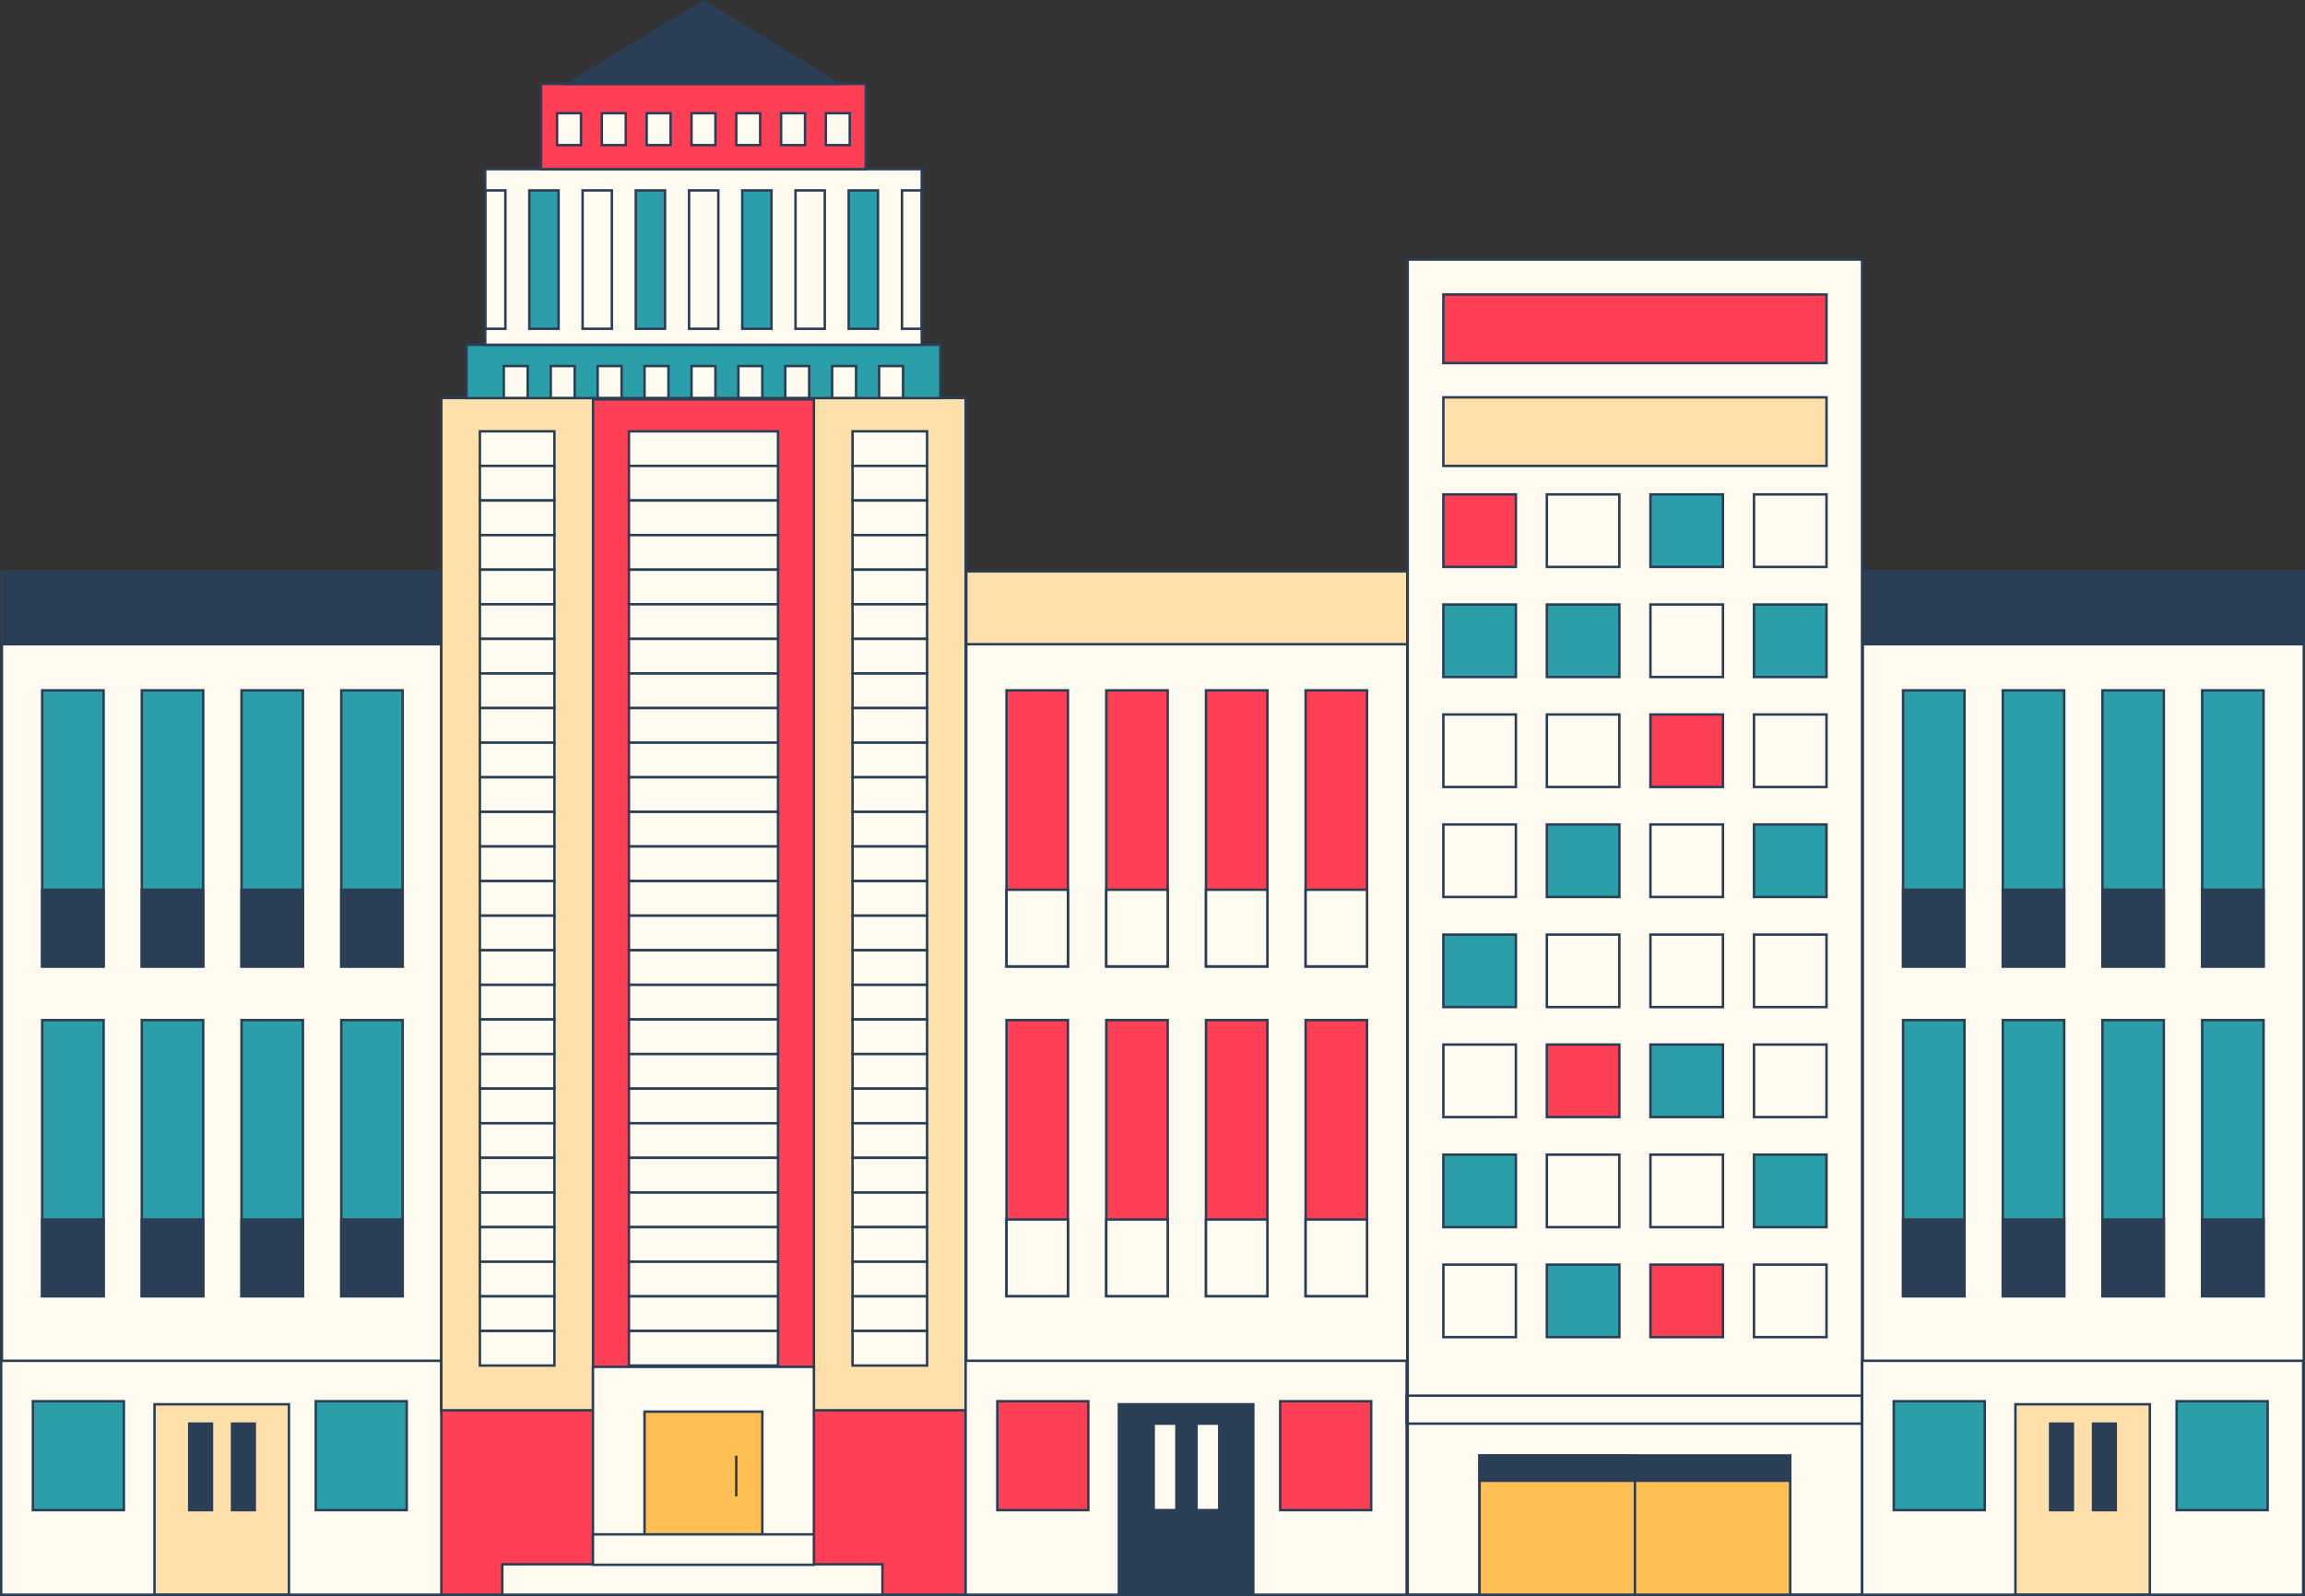 <svg id="Layer_1" data-name="Layer 1" xmlns="http://www.w3.org/2000/svg" viewBox="0 0 215.86 149.45"><rect x="0" y="0" width="215.86" height="149.45" fill="#333333" stroke="none"/><rect x="0.18" y="53.81" width="41.3" height="95.52" fill="#fffbf0" stroke="#2a3f55" stroke-miterlimit="10" stroke-width="0.23"/><rect x="0.11" y="127.43" width="41.3" height="21.91" fill="#fffbf0" stroke="#2a3f55" stroke-miterlimit="10" stroke-width="0.23"/><rect x="0.18" y="53.51" width="41.3" height="6.82" fill="#2a3f55" stroke="#2a3f55" stroke-miterlimit="10" stroke-width="0.23"/><rect x="31.96" y="64.65" width="5.75" height="25.86" fill="#2a9faa" stroke="#2a3f55" stroke-miterlimit="10" stroke-width="0.23"/><rect x="31.96" y="83.32" width="5.75" height="7.18" fill="#2a3f55" stroke="#2a3f55" stroke-miterlimit="10" stroke-width="0.23"/><rect x="22.62" y="64.65" width="5.75" height="25.86" fill="#2a9faa" stroke="#2a3f55" stroke-miterlimit="10" stroke-width="0.23"/><rect x="22.62" y="83.32" width="5.75" height="7.18" fill="#2a3f55" stroke="#2a3f55" stroke-miterlimit="10" stroke-width="0.23"/><rect x="13.28" y="64.65" width="5.75" height="25.86" fill="#2a9faa" stroke="#2a3f55" stroke-miterlimit="10" stroke-width="0.23"/><rect x="13.28" y="83.32" width="5.75" height="7.18" fill="#2a3f55" stroke="#2a3f55" stroke-miterlimit="10" stroke-width="0.23"/><rect x="3.95" y="64.65" width="5.75" height="25.86" fill="#2a9faa" stroke="#2a3f55" stroke-miterlimit="10" stroke-width="0.23"/><rect x="3.95" y="83.32" width="5.75" height="7.18" fill="#2a3f55" stroke="#2a3f55" stroke-miterlimit="10" stroke-width="0.23"/><rect x="31.96" y="95.53" width="5.75" height="25.86" fill="#2a9faa" stroke="#2a3f55" stroke-miterlimit="10" stroke-width="0.23"/><rect x="31.96" y="114.2" width="5.75" height="7.18" fill="#2a3f55" stroke="#2a3f55" stroke-miterlimit="10" stroke-width="0.23"/><rect x="22.62" y="95.53" width="5.75" height="25.86" fill="#2a9faa" stroke="#2a3f55" stroke-miterlimit="10" stroke-width="0.23"/><rect x="22.62" y="114.2" width="5.75" height="7.18" fill="#2a3f55" stroke="#2a3f55" stroke-miterlimit="10" stroke-width="0.23"/><rect x="13.28" y="95.53" width="5.75" height="25.86" fill="#2a9faa" stroke="#2a3f55" stroke-miterlimit="10" stroke-width="0.23"/><rect x="13.28" y="114.2" width="5.75" height="7.18" fill="#2a3f55" stroke="#2a3f55" stroke-miterlimit="10" stroke-width="0.23"/><rect x="3.95" y="95.53" width="5.75" height="25.86" fill="#2a9faa" stroke="#2a3f55" stroke-miterlimit="10" stroke-width="0.23"/><rect x="3.95" y="114.2" width="5.75" height="7.18" fill="#2a3f55" stroke="#2a3f55" stroke-miterlimit="10" stroke-width="0.23"/><rect x="41.33" y="37.4" width="49.1" height="111.94" fill="#ff3f55" stroke="#2a3f55" stroke-miterlimit="10" stroke-width="0.23"/><rect x="41.33" y="37.27" width="14.21" height="94.8" fill="#ffdfaa" stroke="#2a3f55" stroke-miterlimit="10" stroke-width="0.23"/><rect x="76.22" y="37.27" width="14.21" height="94.8" fill="#ffdfaa" stroke="#2a3f55" stroke-miterlimit="10" stroke-width="0.23"/><rect x="43.69" y="32.29" width="44.37" height="4.99" fill="#2a9faa" stroke="#2a3f55" stroke-miterlimit="10" stroke-width="0.23"/><rect x="45.44" y="15.84" width="40.88" height="16.45" fill="#fffbf0" stroke="#2a3f55" stroke-miterlimit="10" stroke-width="0.23"/><rect x="50.67" y="7.86" width="30.41" height="7.98" fill="#ff3f55" stroke="#2a3f55" stroke-miterlimit="10" stroke-width="0.23"/><polygon points="65.88 0.13 53.16 7.86 78.59 7.86 65.88 0.13" fill="#2a3f55" stroke="#2a3f55" stroke-miterlimit="10" stroke-width="0.23"/><rect x="73.15" y="10.6" width="2.24" height="2.99" fill="#fffbf0" stroke="#2a3f55" stroke-miterlimit="10" stroke-width="0.23"/><rect x="77.34" y="10.6" width="2.24" height="2.99" fill="#fffbf0" stroke="#2a3f55" stroke-miterlimit="10" stroke-width="0.23"/><rect x="64.76" y="10.6" width="2.24" height="2.99" fill="#fffbf0" stroke="#2a3f55" stroke-miterlimit="10" stroke-width="0.23"/><rect x="68.95" y="10.6" width="2.24" height="2.99" fill="#fffbf0" stroke="#2a3f55" stroke-miterlimit="10" stroke-width="0.23"/><rect x="56.36" y="10.6" width="2.24" height="2.99" fill="#fffbf0" stroke="#2a3f55" stroke-miterlimit="10" stroke-width="0.23"/><rect x="52.17" y="10.6" width="2.24" height="2.99" fill="#fffbf0" stroke="#2a3f55" stroke-miterlimit="10" stroke-width="0.23"/><rect x="60.56" y="10.6" width="2.24" height="2.99" fill="#fffbf0" stroke="#2a3f55" stroke-miterlimit="10" stroke-width="0.23"/><rect x="73.54" y="34.28" width="2.24" height="2.99" fill="#fffbf0" stroke="#2a3f55" stroke-miterlimit="10" stroke-width="0.23"/><rect x="77.93" y="34.28" width="2.24" height="2.99" fill="#fffbf0" stroke="#2a3f55" stroke-miterlimit="10" stroke-width="0.23"/><rect x="82.33" y="34.28" width="2.24" height="2.99" fill="#fffbf0" stroke="#2a3f55" stroke-miterlimit="10" stroke-width="0.23"/><rect x="64.76" y="34.28" width="2.24" height="2.99" fill="#fffbf0" stroke="#2a3f55" stroke-miterlimit="10" stroke-width="0.23"/><rect x="69.15" y="34.28" width="2.24" height="2.99" fill="#fffbf0" stroke="#2a3f55" stroke-miterlimit="10" stroke-width="0.23"/><rect x="55.97" y="34.28" width="2.24" height="2.99" fill="#fffbf0" stroke="#2a3f55" stroke-miterlimit="10" stroke-width="0.23"/><rect x="51.58" y="34.28" width="2.24" height="2.99" fill="#fffbf0" stroke="#2a3f55" stroke-miterlimit="10" stroke-width="0.23"/><rect x="47.18" y="34.28" width="2.24" height="2.99" fill="#fffbf0" stroke="#2a3f55" stroke-miterlimit="10" stroke-width="0.23"/><rect x="60.36" y="34.28" width="2.24" height="2.99" fill="#fffbf0" stroke="#2a3f55" stroke-miterlimit="10" stroke-width="0.23"/><rect x="54.56" y="17.83" width="2.74" height="12.96" fill="#fffbf0" stroke="#2a3f55" stroke-miterlimit="10" stroke-width="0.23"/><rect x="59.54" y="17.83" width="2.74" height="12.96" fill="#2a9faa" stroke="#2a3f55" stroke-miterlimit="10" stroke-width="0.23"/><rect x="45.46" y="17.83" width="1.87" height="12.96" fill="#fffbf0" stroke="#2a3f55" stroke-miterlimit="10" stroke-width="0.23"/><rect x="49.57" y="17.83" width="2.74" height="12.96" fill="#2a9faa" stroke="#2a3f55" stroke-miterlimit="10" stroke-width="0.23"/><rect x="64.53" y="17.83" width="2.74" height="12.96" fill="#fffbf0" stroke="#2a3f55" stroke-miterlimit="10" stroke-width="0.23"/><rect x="69.51" y="17.83" width="2.74" height="12.96" fill="#2a9faa" stroke="#2a3f55" stroke-miterlimit="10" stroke-width="0.23"/><rect x="74.5" y="17.83" width="2.74" height="12.96" fill="#fffbf0" stroke="#2a3f55" stroke-miterlimit="10" stroke-width="0.23"/><rect x="79.48" y="17.83" width="2.74" height="12.96" fill="#2a9faa" stroke="#2a3f55" stroke-miterlimit="10" stroke-width="0.23"/><rect x="84.47" y="17.83" width="1.83" height="12.96" fill="#fffbf0" stroke="#2a3f55" stroke-miterlimit="10" stroke-width="0.23"/><rect x="58.9" y="40.39" width="13.96" height="3.24" fill="#fffbf0" stroke="#2a3f55" stroke-miterlimit="10" stroke-width="0.23"/><rect x="58.9" y="43.63" width="13.96" height="3.24" fill="#fffbf0" stroke="#2a3f55" stroke-miterlimit="10" stroke-width="0.23"/><rect x="58.9" y="46.87" width="13.96" height="3.24" fill="#fffbf0" stroke="#2a3f55" stroke-miterlimit="10" stroke-width="0.23"/><rect x="58.9" y="50.11" width="13.96" height="3.24" fill="#fffbf0" stroke="#2a3f55" stroke-miterlimit="10" stroke-width="0.23"/><rect x="58.9" y="53.35" width="13.96" height="3.24" fill="#fffbf0" stroke="#2a3f55" stroke-miterlimit="10" stroke-width="0.23"/><rect x="58.9" y="56.59" width="13.96" height="3.24" fill="#fffbf0" stroke="#2a3f55" stroke-miterlimit="10" stroke-width="0.23"/><rect x="58.9" y="59.83" width="13.96" height="3.24" fill="#fffbf0" stroke="#2a3f55" stroke-miterlimit="10" stroke-width="0.23"/><rect x="58.9" y="63.07" width="13.96" height="3.24" fill="#fffbf0" stroke="#2a3f55" stroke-miterlimit="10" stroke-width="0.23"/><rect x="58.9" y="66.31" width="13.96" height="3.24" fill="#fffbf0" stroke="#2a3f55" stroke-miterlimit="10" stroke-width="0.23"/><rect x="58.9" y="69.55" width="13.96" height="3.24" fill="#fffbf0" stroke="#2a3f55" stroke-miterlimit="10" stroke-width="0.23"/><rect x="58.9" y="72.79" width="13.96" height="3.24" fill="#fffbf0" stroke="#2a3f55" stroke-miterlimit="10" stroke-width="0.23"/><rect x="58.9" y="76.03" width="13.96" height="3.24" fill="#fffbf0" stroke="#2a3f55" stroke-miterlimit="10" stroke-width="0.23"/><rect x="58.9" y="79.27" width="13.96" height="3.24" fill="#fffbf0" stroke="#2a3f55" stroke-miterlimit="10" stroke-width="0.23"/><rect x="58.9" y="82.51" width="13.96" height="3.24" fill="#fffbf0" stroke="#2a3f55" stroke-miterlimit="10" stroke-width="0.23"/><rect x="58.9" y="85.75" width="13.96" height="3.24" fill="#fffbf0" stroke="#2a3f55" stroke-miterlimit="10" stroke-width="0.23"/><rect x="58.9" y="88.99" width="13.96" height="3.24" fill="#fffbf0" stroke="#2a3f55" stroke-miterlimit="10" stroke-width="0.23"/><rect x="58.9" y="92.23" width="13.96" height="3.24" fill="#fffbf0" stroke="#2a3f55" stroke-miterlimit="10" stroke-width="0.23"/><rect x="58.9" y="95.47" width="13.96" height="3.24" fill="#fffbf0" stroke="#2a3f55" stroke-miterlimit="10" stroke-width="0.23"/><rect x="58.9" y="98.71" width="13.96" height="3.24" fill="#fffbf0" stroke="#2a3f55" stroke-miterlimit="10" stroke-width="0.23"/><rect x="58.9" y="101.95" width="13.96" height="3.24" fill="#fffbf0" stroke="#2a3f55" stroke-miterlimit="10" stroke-width="0.23"/><rect x="58.9" y="105.19" width="13.96" height="3.24" fill="#fffbf0" stroke="#2a3f55" stroke-miterlimit="10" stroke-width="0.23"/><rect x="58.9" y="108.43" width="13.96" height="3.24" fill="#fffbf0" stroke="#2a3f55" stroke-miterlimit="10" stroke-width="0.23"/><rect x="58.9" y="111.68" width="13.96" height="3.24" fill="#fffbf0" stroke="#2a3f55" stroke-miterlimit="10" stroke-width="0.23"/><rect x="58.9" y="114.92" width="13.96" height="3.24" fill="#fffbf0" stroke="#2a3f55" stroke-miterlimit="10" stroke-width="0.23"/><rect x="58.9" y="118.16" width="13.96" height="3.24" fill="#fffbf0" stroke="#2a3f55" stroke-miterlimit="10" stroke-width="0.23"/><rect x="58.9" y="121.4" width="13.96" height="3.24" fill="#fffbf0" stroke="#2a3f55" stroke-miterlimit="10" stroke-width="0.23"/><rect x="58.9" y="124.64" width="13.96" height="3.24" fill="#fffbf0" stroke="#2a3f55" stroke-miterlimit="10" stroke-width="0.23"/><rect x="44.94" y="40.39" width="6.98" height="3.24" fill="#fffbf0" stroke="#2a3f55" stroke-miterlimit="10" stroke-width="0.23"/><rect x="44.94" y="43.63" width="6.98" height="3.24" fill="#fffbf0" stroke="#2a3f55" stroke-miterlimit="10" stroke-width="0.23"/><rect x="44.94" y="46.87" width="6.98" height="3.24" fill="#fffbf0" stroke="#2a3f55" stroke-miterlimit="10" stroke-width="0.23"/><rect x="44.94" y="50.11" width="6.98" height="3.24" fill="#fffbf0" stroke="#2a3f55" stroke-miterlimit="10" stroke-width="0.23"/><rect x="44.94" y="53.35" width="6.98" height="3.24" fill="#fffbf0" stroke="#2a3f55" stroke-miterlimit="10" stroke-width="0.23"/><rect x="44.94" y="56.59" width="6.98" height="3.24" fill="#fffbf0" stroke="#2a3f55" stroke-miterlimit="10" stroke-width="0.23"/><rect x="44.94" y="59.83" width="6.98" height="3.24" fill="#fffbf0" stroke="#2a3f55" stroke-miterlimit="10" stroke-width="0.23"/><rect x="44.94" y="63.07" width="6.98" height="3.24" fill="#fffbf0" stroke="#2a3f55" stroke-miterlimit="10" stroke-width="0.23"/><rect x="44.94" y="66.31" width="6.98" height="3.24" fill="#fffbf0" stroke="#2a3f55" stroke-miterlimit="10" stroke-width="0.23"/><rect x="44.94" y="69.55" width="6.98" height="3.24" fill="#fffbf0" stroke="#2a3f55" stroke-miterlimit="10" stroke-width="0.23"/><rect x="44.94" y="72.79" width="6.98" height="3.24" fill="#fffbf0" stroke="#2a3f55" stroke-miterlimit="10" stroke-width="0.23"/><rect x="44.94" y="76.03" width="6.98" height="3.24" fill="#fffbf0" stroke="#2a3f55" stroke-miterlimit="10" stroke-width="0.23"/><rect x="44.94" y="79.27" width="6.98" height="3.24" fill="#fffbf0" stroke="#2a3f55" stroke-miterlimit="10" stroke-width="0.23"/><rect x="44.94" y="82.51" width="6.98" height="3.24" fill="#fffbf0" stroke="#2a3f55" stroke-miterlimit="10" stroke-width="0.23"/><rect x="44.94" y="85.75" width="6.98" height="3.24" fill="#fffbf0" stroke="#2a3f55" stroke-miterlimit="10" stroke-width="0.23"/><rect x="44.94" y="88.99" width="6.98" height="3.24" fill="#fffbf0" stroke="#2a3f55" stroke-miterlimit="10" stroke-width="0.23"/><rect x="44.94" y="92.23" width="6.98" height="3.24" fill="#fffbf0" stroke="#2a3f55" stroke-miterlimit="10" stroke-width="0.23"/><rect x="44.94" y="95.47" width="6.98" height="3.24" fill="#fffbf0" stroke="#2a3f55" stroke-miterlimit="10" stroke-width="0.23"/><rect x="44.94" y="98.71" width="6.98" height="3.24" fill="#fffbf0" stroke="#2a3f55" stroke-miterlimit="10" stroke-width="0.23"/><rect x="44.94" y="101.95" width="6.98" height="3.24" fill="#fffbf0" stroke="#2a3f55" stroke-miterlimit="10" stroke-width="0.23"/><rect x="44.94" y="105.19" width="6.98" height="3.24" fill="#fffbf0" stroke="#2a3f55" stroke-miterlimit="10" stroke-width="0.23"/><rect x="44.94" y="108.43" width="6.98" height="3.24" fill="#fffbf0" stroke="#2a3f55" stroke-miterlimit="10" stroke-width="0.23"/><rect x="44.94" y="111.68" width="6.98" height="3.24" fill="#fffbf0" stroke="#2a3f55" stroke-miterlimit="10" stroke-width="0.23"/><rect x="44.94" y="114.92" width="6.98" height="3.24" fill="#fffbf0" stroke="#2a3f55" stroke-miterlimit="10" stroke-width="0.23"/><rect x="44.94" y="118.16" width="6.98" height="3.24" fill="#fffbf0" stroke="#2a3f55" stroke-miterlimit="10" stroke-width="0.23"/><rect x="44.94" y="121.4" width="6.98" height="3.24" fill="#fffbf0" stroke="#2a3f55" stroke-miterlimit="10" stroke-width="0.23"/><rect x="44.94" y="124.64" width="6.98" height="3.24" fill="#fffbf0" stroke="#2a3f55" stroke-miterlimit="10" stroke-width="0.23"/><rect x="79.84" y="40.39" width="6.98" height="3.24" fill="#fffbf0" stroke="#2a3f55" stroke-miterlimit="10" stroke-width="0.23"/><rect x="79.84" y="43.63" width="6.98" height="3.24" fill="#fffbf0" stroke="#2a3f55" stroke-miterlimit="10" stroke-width="0.23"/><rect x="79.84" y="46.87" width="6.98" height="3.24" fill="#fffbf0" stroke="#2a3f55" stroke-miterlimit="10" stroke-width="0.23"/><rect x="79.84" y="50.11" width="6.98" height="3.24" fill="#fffbf0" stroke="#2a3f55" stroke-miterlimit="10" stroke-width="0.23"/><rect x="79.84" y="53.35" width="6.98" height="3.24" fill="#fffbf0" stroke="#2a3f55" stroke-miterlimit="10" stroke-width="0.23"/><rect x="79.84" y="56.59" width="6.98" height="3.24" fill="#fffbf0" stroke="#2a3f55" stroke-miterlimit="10" stroke-width="0.23"/><rect x="79.84" y="59.83" width="6.98" height="3.24" fill="#fffbf0" stroke="#2a3f55" stroke-miterlimit="10" stroke-width="0.23"/><rect x="79.84" y="63.07" width="6.98" height="3.24" fill="#fffbf0" stroke="#2a3f55" stroke-miterlimit="10" stroke-width="0.23"/><rect x="79.84" y="66.31" width="6.98" height="3.24" fill="#fffbf0" stroke="#2a3f55" stroke-miterlimit="10" stroke-width="0.23"/><rect x="79.84" y="69.55" width="6.98" height="3.24" fill="#fffbf0" stroke="#2a3f55" stroke-miterlimit="10" stroke-width="0.23"/><rect x="79.84" y="72.79" width="6.98" height="3.24" fill="#fffbf0" stroke="#2a3f55" stroke-miterlimit="10" stroke-width="0.23"/><rect x="79.84" y="76.03" width="6.98" height="3.24" fill="#fffbf0" stroke="#2a3f55" stroke-miterlimit="10" stroke-width="0.23"/><rect x="79.84" y="79.27" width="6.98" height="3.24" fill="#fffbf0" stroke="#2a3f55" stroke-miterlimit="10" stroke-width="0.23"/><rect x="79.84" y="82.51" width="6.98" height="3.24" fill="#fffbf0" stroke="#2a3f55" stroke-miterlimit="10" stroke-width="0.23"/><rect x="79.84" y="85.75" width="6.98" height="3.24" fill="#fffbf0" stroke="#2a3f55" stroke-miterlimit="10" stroke-width="0.23"/><rect x="79.84" y="88.99" width="6.98" height="3.24" fill="#fffbf0" stroke="#2a3f55" stroke-miterlimit="10" stroke-width="0.23"/><rect x="79.84" y="92.23" width="6.98" height="3.24" fill="#fffbf0" stroke="#2a3f55" stroke-miterlimit="10" stroke-width="0.23"/><rect x="79.84" y="95.47" width="6.98" height="3.24" fill="#fffbf0" stroke="#2a3f55" stroke-miterlimit="10" stroke-width="0.23"/><rect x="79.84" y="98.71" width="6.98" height="3.24" fill="#fffbf0" stroke="#2a3f55" stroke-miterlimit="10" stroke-width="0.23"/><rect x="79.84" y="101.95" width="6.98" height="3.24" fill="#fffbf0" stroke="#2a3f55" stroke-miterlimit="10" stroke-width="0.23"/><rect x="79.84" y="105.19" width="6.98" height="3.24" fill="#fffbf0" stroke="#2a3f55" stroke-miterlimit="10" stroke-width="0.23"/><rect x="79.84" y="108.43" width="6.98" height="3.24" fill="#fffbf0" stroke="#2a3f55" stroke-miterlimit="10" stroke-width="0.23"/><rect x="79.84" y="111.68" width="6.98" height="3.24" fill="#fffbf0" stroke="#2a3f55" stroke-miterlimit="10" stroke-width="0.23"/><rect x="79.84" y="114.92" width="6.98" height="3.24" fill="#fffbf0" stroke="#2a3f55" stroke-miterlimit="10" stroke-width="0.23"/><rect x="79.84" y="118.16" width="6.98" height="3.24" fill="#fffbf0" stroke="#2a3f55" stroke-miterlimit="10" stroke-width="0.23"/><rect x="79.84" y="121.4" width="6.98" height="3.24" fill="#fffbf0" stroke="#2a3f55" stroke-miterlimit="10" stroke-width="0.23"/><rect x="79.84" y="124.64" width="6.98" height="3.24" fill="#fffbf0" stroke="#2a3f55" stroke-miterlimit="10" stroke-width="0.23"/><rect x="55.53" y="128" width="20.69" height="21.33" fill="#fffbf0" stroke="#2a3f55" stroke-miterlimit="10" stroke-width="0.23"/><rect x="60.36" y="132.2" width="11.03" height="17.14" fill="#ffbf55" stroke="#2a3f55" stroke-miterlimit="10" stroke-width="0.23"/><rect x="47.04" y="146.49" width="35.6" height="2.85" fill="#fffbf0" stroke="#2a3f55" stroke-miterlimit="10" stroke-width="0.23"/><rect x="55.53" y="143.69" width="20.69" height="2.85" fill="#fffbf0" stroke="#2a3f55" stroke-miterlimit="10" stroke-width="0.23"/><rect x="3.08" y="131.22" width="8.52" height="10.2" fill="#2a9faa" stroke="#2a3f55" stroke-miterlimit="10" stroke-width="0.23"/><rect x="29.57" y="131.22" width="8.52" height="10.2" fill="#2a9faa" stroke="#2a3f55" stroke-miterlimit="10" stroke-width="0.23"/><rect x="14.47" y="131.51" width="12.59" height="17.82" fill="#ffdfaa" stroke="#2a3f55" stroke-miterlimit="10" stroke-width="0.23"/><rect x="21.73" y="133.32" width="2.13" height="8.1" fill="#2a3f55" stroke="#2a3f55" stroke-miterlimit="10" stroke-width="0.23"/><rect x="17.72" y="133.32" width="2.13" height="8.1" fill="#2a3f55" stroke="#2a3f55" stroke-miterlimit="10" stroke-width="0.23"/><rect x="90.49" y="53.81" width="41.3" height="95.52" fill="#fffbf0" stroke="#2a3f55" stroke-miterlimit="10" stroke-width="0.23"/><rect x="90.43" y="127.43" width="41.3" height="21.91" fill="#fffbf0" stroke="#2a3f55" stroke-miterlimit="10" stroke-width="0.23"/><rect x="90.49" y="53.51" width="41.3" height="6.82" fill="#ffdfaa" stroke="#2a3f55" stroke-miterlimit="10" stroke-width="0.23"/><rect x="122.27" y="64.65" width="5.75" height="25.86" fill="#ff3f55" stroke="#2a3f55" stroke-miterlimit="10" stroke-width="0.23"/><rect x="122.27" y="83.32" width="5.75" height="7.18" fill="#fffbf0" stroke="#2a3f55" stroke-miterlimit="10" stroke-width="0.23"/><rect x="112.94" y="64.65" width="5.75" height="25.86" fill="#ff3f55" stroke="#2a3f55" stroke-miterlimit="10" stroke-width="0.23"/><rect x="112.94" y="83.32" width="5.75" height="7.18" fill="#fffbf0" stroke="#2a3f55" stroke-miterlimit="10" stroke-width="0.23"/><rect x="103.6" y="64.65" width="5.75" height="25.86" fill="#ff3f55" stroke="#2a3f55" stroke-miterlimit="10" stroke-width="0.23"/><rect x="103.6" y="83.32" width="5.75" height="7.18" fill="#fffbf0" stroke="#2a3f55" stroke-miterlimit="10" stroke-width="0.23"/><rect x="94.26" y="64.65" width="5.75" height="25.86" fill="#ff3f55" stroke="#2a3f55" stroke-miterlimit="10" stroke-width="0.23"/><rect x="94.26" y="83.32" width="5.75" height="7.18" fill="#fffbf0" stroke="#2a3f55" stroke-miterlimit="10" stroke-width="0.23"/><rect x="122.27" y="95.53" width="5.75" height="25.86" fill="#ff3f55" stroke="#2a3f55" stroke-miterlimit="10" stroke-width="0.23"/><rect x="122.27" y="114.2" width="5.75" height="7.18" fill="#fffbf0" stroke="#2a3f55" stroke-miterlimit="10" stroke-width="0.23"/><rect x="112.94" y="95.53" width="5.75" height="25.86" fill="#ff3f55" stroke="#2a3f55" stroke-miterlimit="10" stroke-width="0.23"/><rect x="112.94" y="114.2" width="5.75" height="7.18" fill="#fffbf0" stroke="#2a3f55" stroke-miterlimit="10" stroke-width="0.23"/><rect x="103.6" y="95.53" width="5.75" height="25.86" fill="#ff3f55" stroke="#2a3f55" stroke-miterlimit="10" stroke-width="0.23"/><rect x="103.6" y="114.2" width="5.75" height="7.18" fill="#fffbf0" stroke="#2a3f55" stroke-miterlimit="10" stroke-width="0.23"/><rect x="94.26" y="95.53" width="5.75" height="25.86" fill="#ff3f55" stroke="#2a3f55" stroke-miterlimit="10" stroke-width="0.23"/><rect x="94.26" y="114.2" width="5.75" height="7.18" fill="#fffbf0" stroke="#2a3f55" stroke-miterlimit="10" stroke-width="0.23"/><rect x="93.4" y="131.22" width="8.52" height="10.2" fill="#ff3f55" stroke="#2a3f55" stroke-miterlimit="10" stroke-width="0.23"/><rect x="119.89" y="131.22" width="8.52" height="10.2" fill="#ff3f55" stroke="#2a3f55" stroke-miterlimit="10" stroke-width="0.23"/><rect x="104.78" y="131.51" width="12.59" height="17.82" fill="#2a3f55" stroke="#2a3f55" stroke-miterlimit="10" stroke-width="0.23"/><rect x="112.05" y="133.32" width="2.13" height="8.1" fill="#fffbf0" stroke="#2a3f55" stroke-miterlimit="10" stroke-width="0.23"/><rect x="108.04" y="133.32" width="2.13" height="8.1" fill="#fffbf0" stroke="#2a3f55" stroke-miterlimit="10" stroke-width="0.23"/><rect x="131.83" y="24.31" width="42.55" height="125.02" fill="#fffbf0" stroke="#2a3f55" stroke-miterlimit="10" stroke-width="0.23"/><rect x="138.56" y="136.32" width="29.09" height="13.02" fill="#ffbf55" stroke="#2a3f55" stroke-miterlimit="10" stroke-width="0.23"/><rect x="138.56" y="136.32" width="14.55" height="13.02" fill="#ffbf55" stroke="#2a3f55" stroke-miterlimit="10" stroke-width="0.23"/><rect x="138.56" y="136.32" width="29.09" height="2.35" fill="#2a3f55" stroke="#2a3f55" stroke-miterlimit="10" stroke-width="0.23"/><rect x="131.73" y="130.7" width="42.66" height="2.62" fill="none" stroke="#2a3f55" stroke-miterlimit="10" stroke-width="0.23"/><rect x="135.17" y="46.3" width="6.79" height="6.79" fill="#ff3f55" stroke="#2a3f55" stroke-miterlimit="10" stroke-width="0.23"/><rect x="144.86" y="46.3" width="6.79" height="6.79" fill="#fffbf0" stroke="#2a3f55" stroke-miterlimit="10" stroke-width="0.23"/><rect x="154.56" y="46.3" width="6.79" height="6.79" fill="#2a9faa" stroke="#2a3f55" stroke-miterlimit="10" stroke-width="0.23"/><rect x="164.26" y="46.3" width="6.79" height="6.79" fill="#fffbf0" stroke="#2a3f55" stroke-miterlimit="10" stroke-width="0.23"/><rect x="135.17" y="56.61" width="6.79" height="6.79" fill="#2a9faa" stroke="#2a3f55" stroke-miterlimit="10" stroke-width="0.23"/><rect x="144.86" y="56.61" width="6.79" height="6.79" fill="#2a9faa" stroke="#2a3f55" stroke-miterlimit="10" stroke-width="0.23"/><rect x="154.56" y="56.61" width="6.79" height="6.79" fill="#fffbf0" stroke="#2a3f55" stroke-miterlimit="10" stroke-width="0.23"/><rect x="164.26" y="56.61" width="6.79" height="6.79" fill="#2a9faa" stroke="#2a3f55" stroke-miterlimit="10" stroke-width="0.23"/><rect x="135.17" y="66.91" width="6.79" height="6.79" fill="#fffbf0" stroke="#2a3f55" stroke-miterlimit="10" stroke-width="0.23"/><rect x="144.86" y="66.91" width="6.79" height="6.79" fill="#fffbf0" stroke="#2a3f55" stroke-miterlimit="10" stroke-width="0.23"/><rect x="154.56" y="66.91" width="6.79" height="6.79" fill="#ff3f55" stroke="#2a3f55" stroke-miterlimit="10" stroke-width="0.23"/><rect x="164.26" y="66.91" width="6.79" height="6.79" fill="#fffbf0" stroke="#2a3f55" stroke-miterlimit="10" stroke-width="0.23"/><rect x="135.17" y="77.21" width="6.79" height="6.79" fill="#fffbf0" stroke="#2a3f55" stroke-miterlimit="10" stroke-width="0.23"/><rect x="144.86" y="77.21" width="6.79" height="6.79" fill="#2a9faa" stroke="#2a3f55" stroke-miterlimit="10" stroke-width="0.23"/><rect x="154.56" y="77.21" width="6.79" height="6.79" fill="#fffbf0" stroke="#2a3f55" stroke-miterlimit="10" stroke-width="0.23"/><rect x="164.26" y="77.21" width="6.79" height="6.79" fill="#2a9faa" stroke="#2a3f55" stroke-miterlimit="10" stroke-width="0.23"/><rect x="135.17" y="87.52" width="6.79" height="6.79" fill="#2a9faa" stroke="#2a3f55" stroke-miterlimit="10" stroke-width="0.23"/><rect x="144.86" y="87.52" width="6.79" height="6.79" fill="#fffbf0" stroke="#2a3f55" stroke-miterlimit="10" stroke-width="0.23"/><rect x="154.56" y="87.52" width="6.79" height="6.79" fill="#fffbf0" stroke="#2a3f55" stroke-miterlimit="10" stroke-width="0.23"/><rect x="164.26" y="87.52" width="6.79" height="6.79" fill="#fffbf0" stroke="#2a3f55" stroke-miterlimit="10" stroke-width="0.23"/><rect x="135.17" y="97.82" width="6.79" height="6.79" fill="#fffbf0" stroke="#2a3f55" stroke-miterlimit="10" stroke-width="0.23"/><rect x="144.86" y="97.82" width="6.79" height="6.79" fill="#ff3f55" stroke="#2a3f55" stroke-miterlimit="10" stroke-width="0.23"/><rect x="154.56" y="97.82" width="6.79" height="6.79" fill="#2a9faa" stroke="#2a3f55" stroke-miterlimit="10" stroke-width="0.23"/><rect x="164.26" y="97.82" width="6.79" height="6.79" fill="#fffbf0" stroke="#2a3f55" stroke-miterlimit="10" stroke-width="0.23"/><rect x="135.17" y="108.13" width="6.79" height="6.79" fill="#2a9faa" stroke="#2a3f55" stroke-miterlimit="10" stroke-width="0.23"/><rect x="144.86" y="108.13" width="6.79" height="6.79" fill="#fffbf0" stroke="#2a3f55" stroke-miterlimit="10" stroke-width="0.23"/><rect x="154.56" y="108.13" width="6.79" height="6.79" fill="#fffbf0" stroke="#2a3f55" stroke-miterlimit="10" stroke-width="0.23"/><rect x="164.26" y="108.13" width="6.79" height="6.79" fill="#2a9faa" stroke="#2a3f55" stroke-miterlimit="10" stroke-width="0.23"/><rect x="135.17" y="118.43" width="6.79" height="6.79" fill="#fffbf0" stroke="#2a3f55" stroke-miterlimit="10" stroke-width="0.23"/><rect x="144.86" y="118.43" width="6.79" height="6.79" fill="#2a9faa" stroke="#2a3f55" stroke-miterlimit="10" stroke-width="0.23"/><rect x="154.56" y="118.43" width="6.79" height="6.79" fill="#ff3f55" stroke="#2a3f55" stroke-miterlimit="10" stroke-width="0.23"/><rect x="164.26" y="118.43" width="6.79" height="6.79" fill="#fffbf0" stroke="#2a3f55" stroke-miterlimit="10" stroke-width="0.23"/><rect x="135.17" y="37.21" width="35.88" height="6.42" fill="#ffdfaa" stroke="#2a3f55" stroke-miterlimit="10" stroke-width="0.23"/><rect x="135.17" y="27.58" width="35.88" height="6.42" fill="#ff3f55" stroke="#2a3f55" stroke-miterlimit="10" stroke-width="0.23"/><line x1="68.95" y1="136.32" x2="68.95" y2="140.13" fill="#fffbf0" stroke="#2a3f55" stroke-miterlimit="10" stroke-width="0.23"/><rect x="174.45" y="53.81" width="41.3" height="95.52" fill="#fffbf0" stroke="#2a3f55" stroke-miterlimit="10" stroke-width="0.23"/><rect x="174.39" y="127.43" width="41.3" height="21.91" fill="#fffbf0" stroke="#2a3f55" stroke-miterlimit="10" stroke-width="0.23"/><rect x="174.45" y="53.51" width="41.3" height="6.82" fill="#2a3f55" stroke="#2a3f55" stroke-miterlimit="10" stroke-width="0.23"/><rect x="206.23" y="64.65" width="5.75" height="25.86" fill="#2a9faa" stroke="#2a3f55" stroke-miterlimit="10" stroke-width="0.23"/><rect x="206.23" y="83.32" width="5.75" height="7.18" fill="#2a3f55" stroke="#2a3f55" stroke-miterlimit="10" stroke-width="0.23"/><rect x="196.89" y="64.65" width="5.75" height="25.86" fill="#2a9faa" stroke="#2a3f55" stroke-miterlimit="10" stroke-width="0.23"/><rect x="196.89" y="83.32" width="5.75" height="7.18" fill="#2a3f55" stroke="#2a3f55" stroke-miterlimit="10" stroke-width="0.23"/><rect x="187.56" y="64.65" width="5.75" height="25.86" fill="#2a9faa" stroke="#2a3f55" stroke-miterlimit="10" stroke-width="0.23"/><rect x="187.56" y="83.32" width="5.75" height="7.18" fill="#2a3f55" stroke="#2a3f55" stroke-miterlimit="10" stroke-width="0.23"/><rect x="178.22" y="64.65" width="5.75" height="25.86" fill="#2a9faa" stroke="#2a3f55" stroke-miterlimit="10" stroke-width="0.23"/><rect x="178.22" y="83.32" width="5.75" height="7.18" fill="#2a3f55" stroke="#2a3f55" stroke-miterlimit="10" stroke-width="0.23"/><rect x="206.23" y="95.53" width="5.75" height="25.86" fill="#2a9faa" stroke="#2a3f55" stroke-miterlimit="10" stroke-width="0.23"/><rect x="206.23" y="114.2" width="5.75" height="7.18" fill="#2a3f55" stroke="#2a3f55" stroke-miterlimit="10" stroke-width="0.23"/><rect x="196.89" y="95.53" width="5.75" height="25.86" fill="#2a9faa" stroke="#2a3f55" stroke-miterlimit="10" stroke-width="0.23"/><rect x="196.89" y="114.2" width="5.75" height="7.18" fill="#2a3f55" stroke="#2a3f55" stroke-miterlimit="10" stroke-width="0.23"/><rect x="187.56" y="95.53" width="5.75" height="25.86" fill="#2a9faa" stroke="#2a3f55" stroke-miterlimit="10" stroke-width="0.23"/><rect x="187.56" y="114.2" width="5.75" height="7.18" fill="#2a3f55" stroke="#2a3f55" stroke-miterlimit="10" stroke-width="0.23"/><rect x="178.22" y="95.53" width="5.75" height="25.86" fill="#2a9faa" stroke="#2a3f55" stroke-miterlimit="10" stroke-width="0.23"/><rect x="178.22" y="114.2" width="5.75" height="7.18" fill="#2a3f55" stroke="#2a3f55" stroke-miterlimit="10" stroke-width="0.23"/><rect x="177.35" y="131.22" width="8.52" height="10.2" fill="#2a9faa" stroke="#2a3f55" stroke-miterlimit="10" stroke-width="0.23"/><rect x="203.84" y="131.22" width="8.52" height="10.2" fill="#2a9faa" stroke="#2a3f55" stroke-miterlimit="10" stroke-width="0.23"/><rect x="188.74" y="131.51" width="12.59" height="17.82" fill="#ffdfaa" stroke="#2a3f55" stroke-miterlimit="10" stroke-width="0.23"/><rect x="196.01" y="133.32" width="2.13" height="8.1" fill="#2a3f55" stroke="#2a3f55" stroke-miterlimit="10" stroke-width="0.23"/><rect x="191.99" y="133.32" width="2.13" height="8.1" fill="#2a3f55" stroke="#2a3f55" stroke-miterlimit="10" stroke-width="0.23"/></svg>
